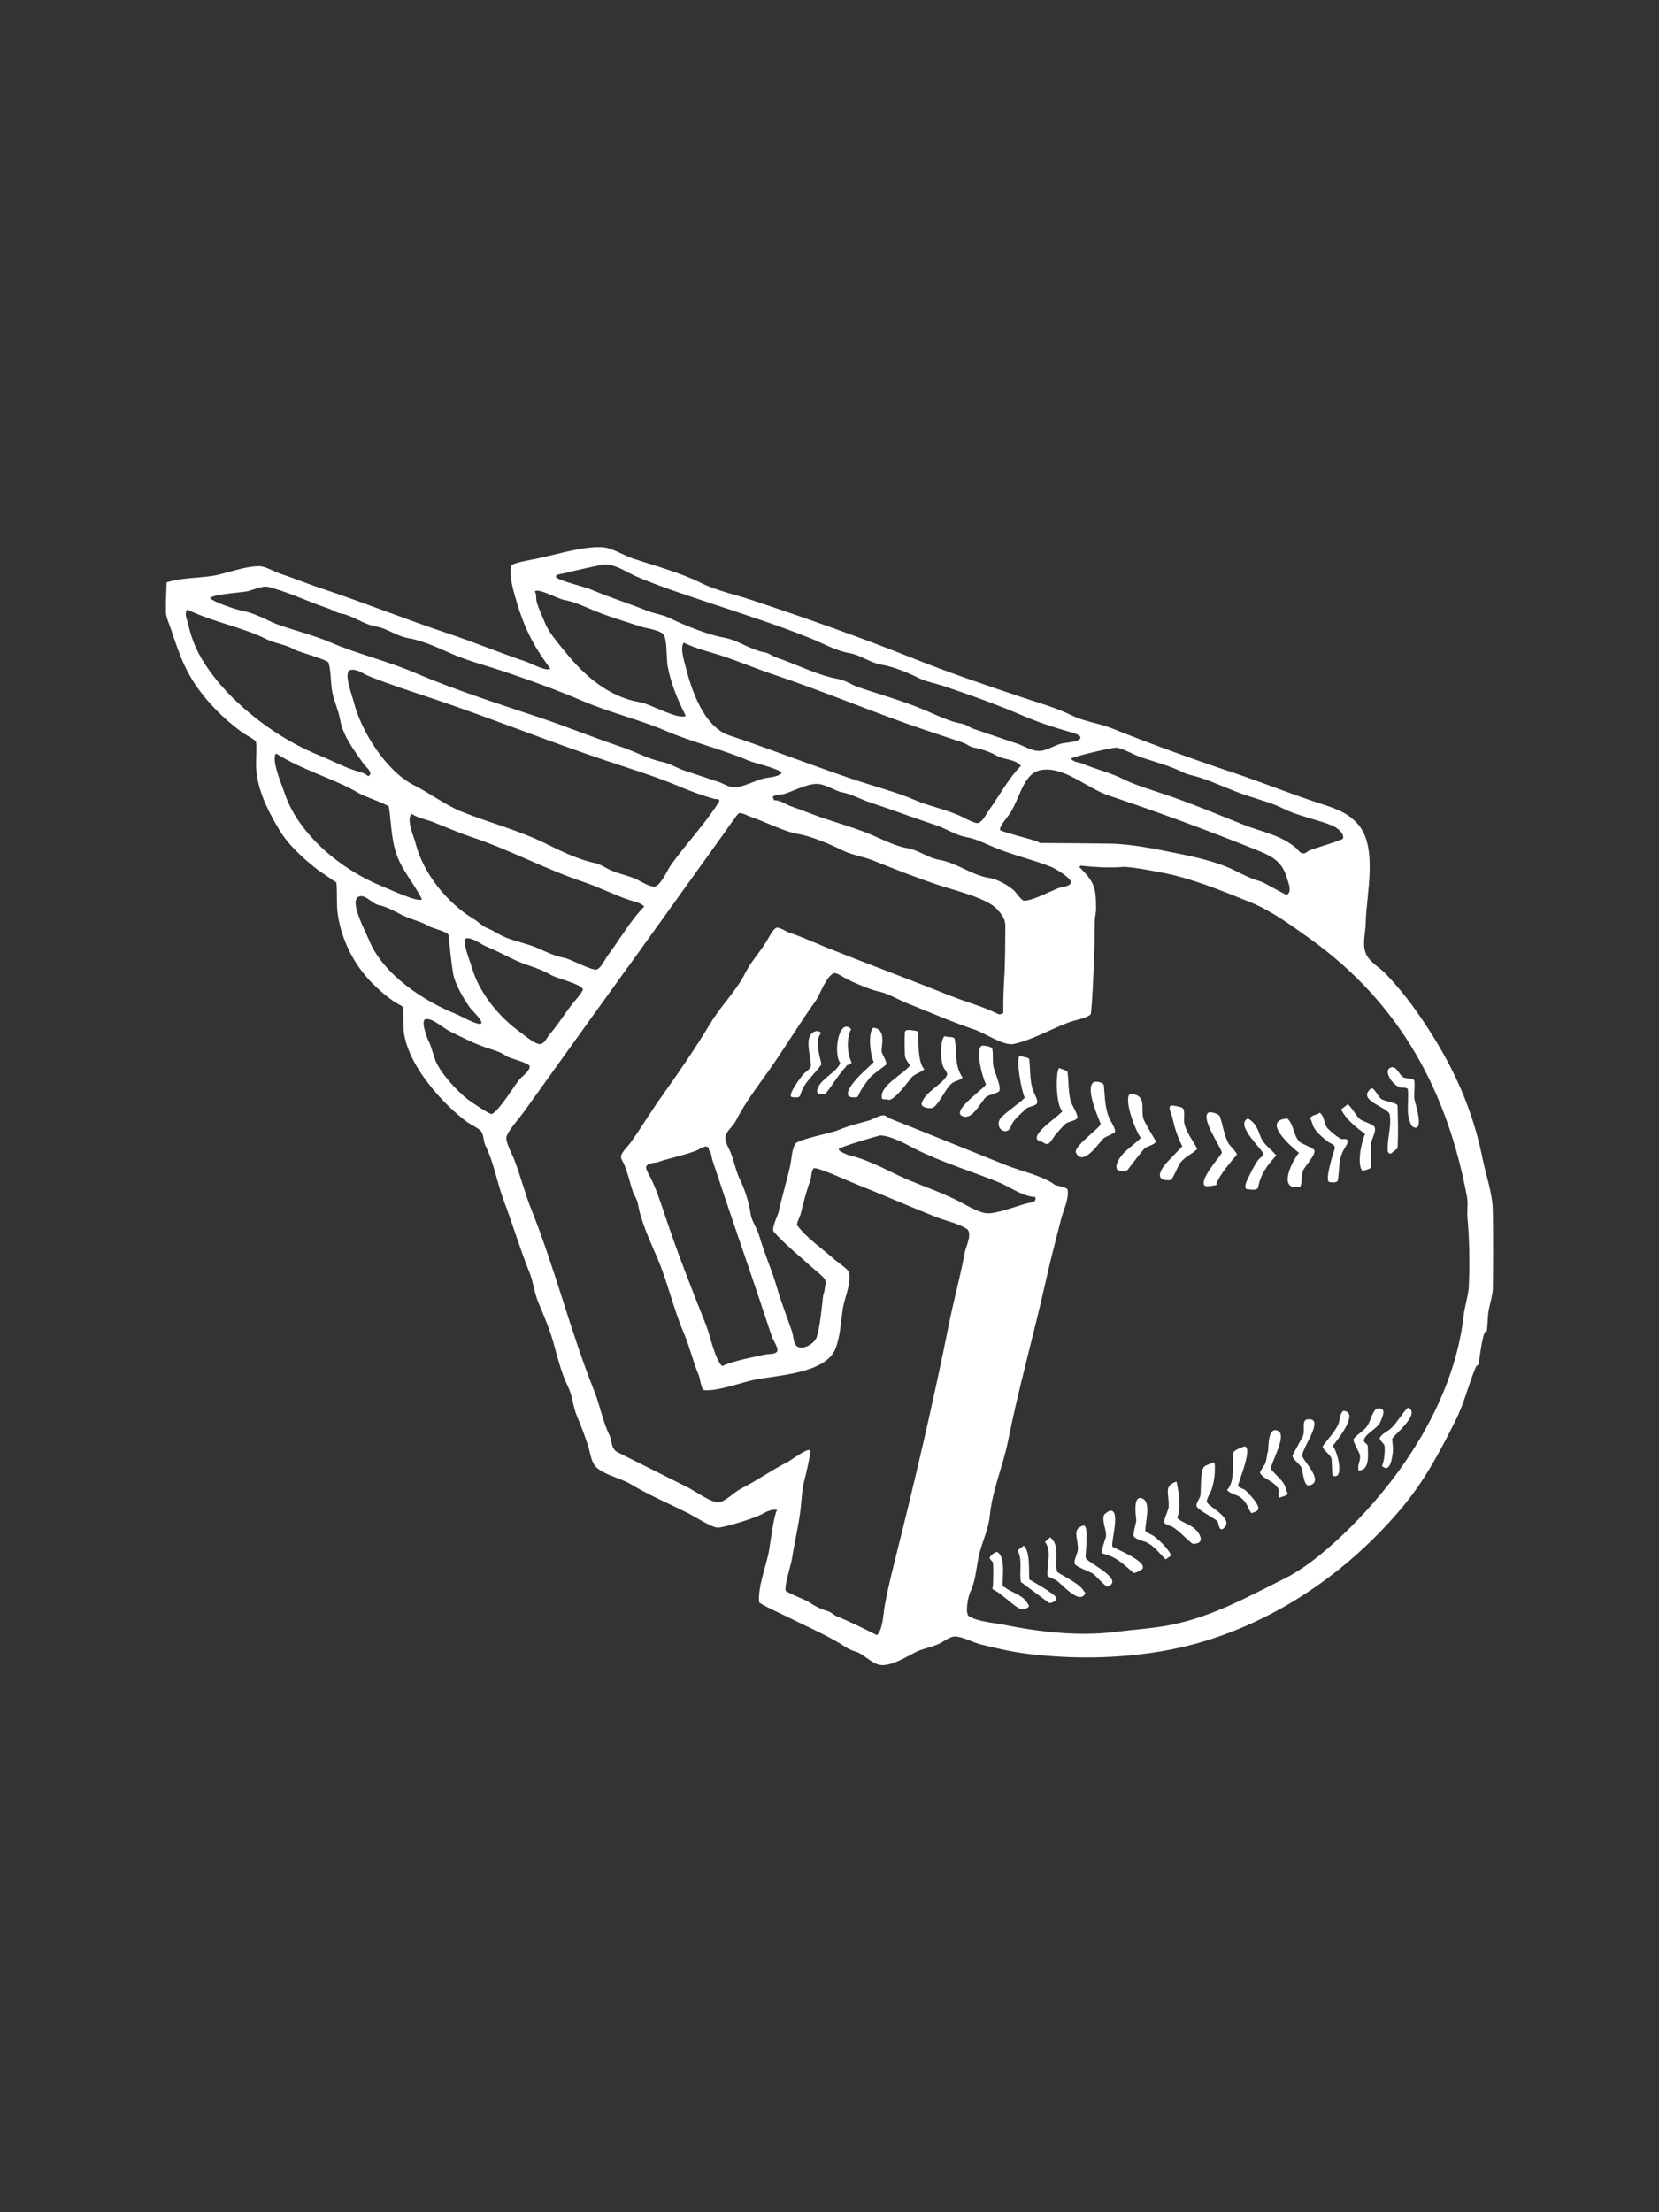 <?xml version="1.0" encoding="UTF-8" standalone="no"?>
<!DOCTYPE svg PUBLIC "-//W3C//DTD SVG 1.1//EN" "http://www.w3.org/Graphics/SVG/1.1/DTD/svg11.dtd">
<!-- Created with Vectornator (http://vectornator.io/) -->
<svg height="100%" stroke-miterlimit="10" style="fill-rule:nonzero;clip-rule:evenodd;stroke-linecap:round;stroke-linejoin:round;" version="1.1" viewBox="0 0 750 1000" width="100%" xml:space="preserve" xmlns="http://www.w3.org/2000/svg" xmlns:vectornator="http://vectornator.io" xmlns:xlink="http://www.w3.org/1999/xlink">
<rect x="0" y="0" width="750" height="1000" fill="#333333" stroke="none"/>
<defs/>
<g id="Layer-1" vectornator:layerName="Layer 1">
<path d="M269.738 247.311C261.304 247.542 249.383 251.187 241.757 252.712C239.979 253.068 231.554 254.502 231.204 255.638C229.986 259.596 231.941 266.443 232.955 269.991C236.64 282.89 240.528 291.216 248.783 302.224C247.212 303.795 240.061 299.825 237.656 299.023C225.943 295.119 214.476 290.321 202.773 286.42C182.75 279.746 165.198 272.603 145.059 265.89C138.752 263.788 132.615 261.267 126.305 259.164C123.658 258.281 120.005 255.938 117.228 255.938C110.056 255.938 102.519 259.309 95.823 260.339C89.181 261.361 81.785 261.109 75.318 263.265C75.221 267.758 74.925 272.249 75.018 276.743C75.064 278.936 76.648 282.483 77.369 284.645C81.522 297.104 84.408 305.676 93.772 316.602C98.701 322.352 104.069 327.168 110.176 331.53C110.775 331.958 115.652 334.533 115.753 335.356C116.19 338.944 115.669 342.571 115.753 346.184C115.995 356.614 121.275 366.807 126.305 375.19C130.515 382.207 137.524 388.423 143.884 393.37C144.472 393.827 152.081 398.892 152.086 398.946C152.554 403.777 152.025 408.229 152.661 412.999C154.168 424.303 159.9 436.041 168.215 444.356C171.392 447.534 174.937 450.621 178.742 453.158C179.68 453.783 181.7 454.491 182.268 455.484C182.602 456.069 182.249 464.406 182.568 466.636C183.809 475.324 189 483.979 194.571 490.942C199.339 496.902 204.881 502.482 211 507.071C212.528 508.217 216.718 510.067 217.726 511.747C218.719 513.402 218.585 516.116 219.477 517.898C223.242 525.43 224.718 534.634 227.678 542.529C231.701 553.256 235.069 564.494 239.406 575.336C241.192 579.8 241.595 584.652 243.507 589.115C245.8 594.466 248.397 600.654 249.959 606.118C251.942 613.059 253.628 620.458 256.71 626.623C258.824 630.851 259.017 635.915 260.811 640.101C262.618 644.317 264.336 648.927 265.787 653.279C266.816 656.365 267.17 661.291 269.888 663.557C273.955 666.946 280.538 668.136 285.117 670.883C293.474 675.898 302.606 679.766 311.198 684.061C313.756 685.341 321.755 690.513 324.401 690.513C327.721 690.513 341.453 686.163 344.605 684.361C346.195 683.453 349.337 681.913 351.357 682.586C349.882 684.061 348.174 698.425 347.531 701.64C346.199 708.298 342.651 717.138 343.155 724.196C343.211 724.98 354.144 729.99 355.458 730.647C363.185 734.51 372.384 738.507 379.788 742.95C381.872 744.2 384.167 745.889 386.515 746.476C390.19 747.394 394.085 752.076 397.943 752.627C402.852 753.329 409.879 748.872 414.071 746.776C417.727 744.948 422.362 744.422 425.774 742.375C427.202 741.518 429.867 739.749 431.65 739.749C435.098 739.749 439.72 742.411 443.078 743.25C450.244 745.042 457.7 746.785 465.058 747.651C485.095 750.008 504.987 749.782 524.822 746.476C567.216 739.41 606.218 714.62 634.122 681.136C644.432 668.764 651.495 655.165 658.152 641.852C662.107 633.942 663.766 625.985 667.254 617.846C667.746 616.699 668.103 617.877 668.405 616.371C669.305 611.868 669.592 606.983 671.055 602.593C671.47 601.347 672.026 602.775 672.231 601.142C672.623 598.006 672.479 594.901 673.106 591.765C673.573 589.43 674.822 585.111 674.856 582.963C675.048 570.95 675.048 558.943 674.856 546.93C674.735 539.356 671.652 530.835 670.18 523.474C665.182 498.482 654.659 477.15 639.398 455.784C635.518 450.352 631.116 445.087 626.52 440.255C623.521 437.102 619.008 434.929 617.418 430.878C615.741 426.605 617.347 421.69 617.418 417.1C617.609 404.7 623.101 383.061 613.917 372.565C608.696 366.598 602.018 364.973 594.863 362.587C582.078 358.326 569.871 353.382 557.054 349.109C538.653 342.976 520.501 336.379 502.567 329.205C496.749 326.878 490.056 326.163 484.387 323.328C477.81 320.04 469.838 317.804 462.707 315.427C446.44 310.004 429.228 304.15 413.471 297.848C389.186 288.134 364.386 279.419 339.629 271.166C332.55 268.807 324.069 267.062 317.074 263.565C307.678 258.867 296.328 255.849 286.017 252.412C282.099 251.106 277.003 247.894 273.114 247.436C272.074 247.314 270.943 247.278 269.738 247.311ZM273.989 255.188C278.79 255.332 283.575 258.817 287.767 260.614C298.61 265.261 310.171 268.974 321.175 272.642C336.51 277.754 351.405 282.518 366.285 288.47C371.626 290.607 377.948 294.207 383.889 295.197C389.032 296.054 393.335 299.605 398.543 300.473C403.89 301.364 410.259 303.981 414.946 306.325C418.631 308.167 422.982 308.92 426.674 310.15C438.721 314.166 451.053 318.634 462.707 323.629C469.205 326.413 476.362 328.777 482.937 330.655C484.177 331.009 490.803 332.542 487.613 334.456C485.662 335.627 481.601 335.606 479.411 336.231C476.518 337.058 472.899 339.457 469.734 339.457C466.246 339.457 463.097 337.245 460.057 336.231C453.468 334.035 446.605 331.631 440.152 329.48C438.457 328.915 436.775 327.471 434.876 327.154C429.551 326.267 423.698 323.4 418.747 321.278C408.624 316.94 398.353 314.088 388.265 310.726C385.235 309.715 382.208 307.478 378.888 306.925C370.094 305.459 359.436 300.041 351.057 297.247C349.332 296.672 347.545 295.191 345.781 294.897C339.204 293.801 333.636 289.272 327.026 288.17C320.322 287.053 308.717 282.379 302.696 279.368C299.613 277.827 296.047 277.464 292.743 276.143C284.377 272.796 275.587 270.058 267.262 266.49C264.445 265.283 252.459 262.452 251.434 260.914C250.564 259.61 254.501 259.282 254.935 259.164C258.499 258.192 269.066 255.885 271.939 255.338C272.624 255.207 273.303 255.167 273.989 255.188ZM118.928 265.265C119.777 265.144 120.599 265.133 121.329 265.315C130.281 267.553 139.328 272.006 148.285 274.992C150.246 275.646 152.063 276.972 154.137 277.318C159.462 278.205 164.375 282.263 169.965 283.194C174.96 284.027 179.448 287.609 184.619 288.47C191.458 289.61 198.505 293.089 204.823 295.797C212.094 298.913 219.816 300.87 227.403 303.399C239.208 307.334 252.051 311.997 263.437 316.877C275.719 322.141 288.992 325.232 300.945 330.355C313.186 335.601 326.314 338.63 338.454 343.833C341.34 345.07 352.01 347.313 353.407 349.409C351.282 351.535 347.443 351.249 344.605 352.06C340.781 353.153 335.862 355.861 332.002 355.861C329.325 355.861 327.278 354.278 324.976 353.51C319.727 351.761 314.294 349.95 309.147 348.234C306.029 347.195 302.854 345.105 299.495 344.433C293.222 343.179 287.169 339.733 281.016 337.682C268.465 333.498 256.128 328.411 243.507 324.204C224.953 318.019 205.22 311.703 187.244 303.999C174.953 298.731 161.697 295.647 149.735 290.521C142.31 287.339 134.517 285.34 127.18 282.894C121.412 280.971 115.766 277.17 109.601 276.143C107.215 275.745 95.741 271.877 94.948 270.291C96.587 268.652 108.457 267.848 111.352 267.366C113.489 267.009 116.384 265.628 118.928 265.265ZM242.682 267.016C245.53 266.863 252.583 270.775 254.935 271.166C259.014 271.846 263.825 273.976 267.538 275.567C274.693 278.634 282.313 280.793 289.518 283.194C292.026 284.03 298.566 284.738 300.07 286.995C301.648 289.361 301.208 297.704 301.82 301.073C303.26 308.988 306.417 316.417 310.022 323.629C306.416 325.431 294.103 318.241 289.518 317.477C275.55 315.149 264.593 306.019 255.235 294.322C252.233 290.57 248.147 286.004 246.433 281.719C245.21 278.663 243.523 275.308 242.632 272.042C242.122 270.172 242.778 268.898 241.757 267.366C241.966 267.156 242.275 267.037 242.682 267.016ZM84.695 275.567C97.074 281.464 109.464 283.413 120.729 289.046C124.469 290.916 129.237 291.335 132.757 293.447C134.991 294.787 148.175 298.185 148.56 299.598C149.826 304.238 149.298 308.706 150.336 313.376C151.258 317.527 153.15 321.56 153.836 325.679C154.951 332.366 160.373 339.686 164.389 345.309C165.405 346.731 169.196 349.506 166.439 350.885C164.78 349.225 162.331 348.915 160.288 348.234C154.781 346.398 149.671 343.592 144.459 341.508C126.335 334.258 106.578 319.826 94.648 303.124C89.569 296.013 86.783 289.876 84.971 281.719C84.605 280.072 83.094 277.169 84.695 275.567ZM309.147 290.521C314.749 293.322 321.086 294.692 327.026 296.672C334.568 299.186 342.225 302.422 349.581 304.874C373.267 312.77 395.918 322.545 419.347 330.355C424.603 332.107 430.006 333.916 435.151 335.631C436.847 336.196 438.528 337.665 440.427 337.982C443.386 338.475 447.853 339.976 450.405 341.508C453.627 343.441 459.023 343.047 461.532 346.184C456.098 351.618 451.951 359.432 447.179 366.113C445.9 367.904 444.505 370.951 442.478 371.965C441.194 372.607 436.35 369.939 435.151 369.339C428.495 366.011 420.643 364.657 413.771 361.712C405.037 357.969 395.885 355.658 386.815 352.635C367.662 346.251 348.855 338.798 329.677 332.406C318.093 328.544 312.493 311.531 310.022 301.648C309.442 299.326 307.207 292.461 309.147 290.521ZM158.538 302.824C161.4 302.267 164.295 304.652 167.039 305.749C176.155 309.396 185.354 312.354 194.571 315.427C220.94 324.216 247.685 335.065 273.989 343.833C285.294 347.601 297.137 351.217 307.972 355.861C312.688 357.882 318.198 359.786 322.925 361.137C323.251 361.23 325.993 360.989 324.976 362.587C318.551 372.684 310.079 381.523 303.296 391.019C301.8 393.114 299.042 399.657 296.269 400.696C294.483 401.366 289.887 398.543 288.342 397.771C284.164 395.681 279.449 395.062 275.464 393.069C273.585 392.13 271.088 390.559 269.013 390.144C261.831 388.707 253.227 384.589 246.733 381.342C234.905 375.428 221.033 371.832 208.924 366.988C201.295 363.937 194.464 358.595 187.244 354.986C174.374 348.551 163.171 330.209 159.988 317.477C159.186 314.271 154.937 303.524 158.538 302.824ZM504.892 337.982C508.603 338.724 512.425 341.176 516.045 342.383C522.165 344.423 529.134 346.277 534.799 349.109C537.204 350.312 539.931 350.637 542.401 351.46C549.674 353.884 556.677 357.286 563.806 359.662C569.219 361.466 574.997 362.932 580.209 365.538C586.888 368.877 595.147 370.323 602.189 373.14C604.058 373.887 607.86 376.586 607.166 379.016C606.943 379.796 593.295 383.738 591.637 384.568C591.624 384.555 591.624 384.554 591.612 384.543C589.25 386.692 587.888 385.754 586.236 383.592C579.171 377.388 570.364 376.078 562.33 372.865C550.424 368.102 537.962 362.875 525.697 358.787C519.658 356.774 513.141 354.859 507.543 352.06C501.835 349.206 495.364 347.751 489.664 345.309C487.377 344.329 485.953 344.823 484.087 342.958C484.976 342.07 503.314 337.666 504.892 337.982ZM124.83 340.632C137.427 348.542 151.167 351.904 162.638 358.787C164.254 359.756 175.701 363.854 175.816 364.663C176.798 371.534 176.866 378.001 178.742 384.568C181.095 392.801 186.854 398.715 190.77 406.548C189.181 408.136 175.755 401.842 172.891 400.696C154.802 393.461 135.004 377.532 128.656 358.487C127.558 355.192 122.371 343.091 124.83 340.632ZM473.96 347.884C483.144 348.274 492.303 356.632 501.391 359.662C523.109 366.901 545.074 375.029 566.731 383.692C573.847 386.539 579.415 388.65 581.685 396.595C582.278 398.671 584.44 403.119 581.685 404.497C581.321 404.679 571.227 398.738 569.657 398.346C565.921 397.412 561.374 395.079 557.954 393.37C550.455 389.62 540.374 387.388 532.148 385.743C521.908 383.695 511.752 381.513 501.391 381.342C491.136 381.172 480.866 381.162 470.609 381.067C468.282 381.045 471.057 381.28 469.159 380.467C466.876 379.488 452.459 375.951 452.155 375.19C451.58 373.753 455.329 369.462 456.256 368.164C460.801 361.8 462.335 350.044 470.034 348.234C471.348 347.925 472.648 347.828 473.96 347.884ZM368.336 354.386C373.039 354.024 376.659 357.356 380.939 358.211C385.113 359.046 388.991 361.262 392.966 362.587C403.081 365.959 413.175 369.715 423.448 373.14C427.772 374.581 432.315 377.648 436.926 378.416C440.915 379.081 445.138 381.192 448.929 382.817C457.558 386.515 466.757 388.473 475.31 391.894C476.857 392.513 485.202 397.363 484.087 399.221C483.05 400.949 479.956 400.883 478.236 401.571C474.463 403.081 466.76 407.148 463.007 407.148C461.822 407.148 459.466 403.606 458.606 402.747C456.165 400.305 450.574 397.337 447.479 396.895C439.352 395.734 432.681 390.015 424.599 388.668C419.527 387.823 415.288 384.258 410.245 383.417C404.906 382.527 399.35 379.655 394.417 377.541C387.407 374.537 379.746 372.342 372.462 369.914C367.652 368.311 363.076 366.327 358.083 364.663C355.403 363.769 352.956 361.712 349.881 361.712C349.519 360.626 349.738 361.124 349.306 360.262C350.689 358.88 353.115 359.368 354.858 358.787C358.903 357.438 364.205 354.703 368.336 354.386ZM334.053 367.589C335.769 367.343 338.046 368.811 339.629 369.339C346.29 371.559 354.4 375.91 360.734 376.966C366.664 377.954 375.269 381.595 380.664 384.292C385.213 386.567 390.025 387.092 394.717 388.969C404.626 392.932 414.234 396.733 424.324 400.096C431.35 402.438 445.525 405.769 450.405 410.649C452.697 412.941 454.54 415.509 454.506 418.575C454.41 426.977 454.464 435.397 453.905 443.781C453.601 448.35 453.445 457.649 453.63 457.834C452.421 458.56 451.684 458.839 450.73 458.084C450.709 458.105 450.701 458.113 450.68 458.134C444.051 454.82 436.717 452.944 429.875 450.208C411.261 442.762 392.498 435.842 374.212 428.528C368.52 426.251 362.775 423.548 356.633 421.501C355.542 421.137 351.796 418.708 350.757 419.451C349.078 420.65 347.711 423.544 346.656 425.302C343.728 430.181 339.468 434.751 337.004 439.68C332.889 447.91 325.912 454.641 321.175 462.535C314.505 473.651 306.513 485.278 298.895 495.943C294.111 502.64 289.896 509.756 285.117 516.448C283.984 518.033 281.113 520.739 280.741 522.599C280.529 523.659 281.8 525.488 282.191 526.4C283.868 530.312 284.692 534.453 286.017 538.428C286.638 540.291 288.014 542.011 288.342 543.979C289.704 552.151 293.928 561.105 297.144 568.61C301.845 579.579 304.44 591.61 309.147 602.593C311.873 608.954 313.231 615.422 315.899 621.647C316.373 622.755 317.093 628.245 318.249 628.374C324.246 629.04 335.29 624.86 341.104 623.697C351.706 621.577 373.197 620.909 377.713 609.619C379.742 604.545 380.189 597.664 380.939 592.04C381.602 587.065 384.892 580.35 383.889 575.336C383.567 573.724 378.51 570.45 377.438 569.485C372.002 564.593 364.835 559.824 360.434 553.956C359.889 553.23 361.676 549.912 361.909 548.98C363.211 543.774 364.475 538.555 366.285 533.727C366.917 532.042 366.659 529.552 367.761 528.176C368.65 527.063 382.784 533.535 384.764 534.327C397.767 539.528 409.962 544.856 423.148 550.131C427.277 551.782 433.02 552.965 436.926 555.407C439.909 557.271 436.581 563.646 436.051 566.559C434.096 577.313 431.168 587.648 429 598.492C422.232 632.332 414.136 667.075 405.569 701.34C403.535 709.476 401.516 717.294 399.993 725.671C399.265 729.676 399.206 736.41 396.467 739.149C390.728 736.28 384.2 733.002 378.313 730.647C376.933 730.095 375.65 728.656 374.212 728.297C371.756 727.683 367.793 725.758 365.71 724.196C364.528 723.31 355.347 719.865 355.158 718.919C354.645 716.358 357.598 707.445 358.083 704.291C359.19 697.097 361.041 689.692 361.909 682.311C362.377 678.333 362.586 672.867 363.66 669.108C364.045 667.76 366.762 656.266 366.285 655.63C365.268 654.274 357.569 660.138 356.033 660.906C348.846 664.499 342.17 669.325 334.953 672.934C332.024 674.399 328.073 678.643 324.976 679.085C321.905 679.524 313.977 673.861 310.923 672.334C300.534 667.139 289.711 661.728 279.265 656.505C276.053 654.899 276.756 651.187 275.464 648.603C272.514 642.702 271.228 635.262 268.713 628.974C257.857 601.834 251.162 574.132 240.281 546.93C237.127 539.044 235.281 531.178 232.079 523.174C231.27 521.151 228.01 515.51 229.154 513.222C231.014 509.501 234.36 506.059 236.78 502.67C242.232 495.038 247.733 487.447 253.184 479.814C271.367 454.359 289.789 429.078 307.972 403.622C314.4 394.622 320.898 385.665 327.326 376.666C328.101 375.581 333.508 367.667 334.053 367.589ZM186.069 367.864C189.061 369.858 192.711 370.356 196.046 371.69C201.649 373.931 207.557 376.493 213.325 378.416C230.319 384.081 246.669 392.956 263.737 398.646C270.8 401 277.47 404.49 284.541 406.848C286.864 407.622 289.386 407.891 291.268 409.773C285.145 415.896 280.294 424.513 274.864 431.753C273.565 433.485 271.922 437.301 269.888 438.205C267.928 439.076 257.774 433.402 254.935 432.929C250.872 432.251 246.766 430.171 242.932 428.528C238.203 426.501 233.45 425.69 228.854 423.852C225.857 422.653 223.048 420.639 220.077 419.451C217.956 418.602 216.294 416.726 214.5 415.65C201.807 408.034 191.194 394.467 187.844 381.067C187.121 378.174 183.502 370.431 186.069 367.864ZM488.488 391.319C503.244 392.836 506.263 391.699 508.993 391.894C513.865 392.242 519.27 393.34 524.247 394.245C538.468 396.831 552.051 402.551 564.981 407.723C574.56 411.554 583.569 418.15 591.937 424.127C633.814 454.039 654.49 494.547 663.153 540.753C663.82 544.31 663.094 547.054 663.429 550.731C664.313 560.461 664.487 571.398 664.029 581.488C663.852 585.366 662.129 590.634 661.678 594.691C657.745 630.089 636.628 664.276 610.691 690.213C602.577 698.327 591.425 708.198 581.085 713.368C564.514 721.653 548.247 730.728 529.523 734.473C521.268 736.124 512.957 736.594 504.317 737.674C487.496 739.776 470.206 737.733 453.905 734.473C449.102 733.512 442.507 733.165 438.102 730.647C436.071 729.487 437.709 721.456 438.677 719.519C441.347 714.178 441.365 707.062 443.078 701.065C444.454 696.249 447.024 690.238 447.479 685.237C448.53 673.678 453.441 662.726 455.681 651.529C460.613 626.867 467.51 602.788 472.96 578.262C474.983 569.158 477.436 560.133 479.711 551.031C480.643 547.305 483.359 541.801 482.637 537.828C482.393 536.487 477.622 536.148 476.761 535.502C471.425 531.501 461.198 529.257 454.806 526.7C441.633 521.431 428.533 516.076 415.522 510.872C411.059 509.087 406.638 507.313 402.344 505.595C401.527 505.269 400.414 504.145 399.418 504.145C397.406 504.145 394.782 505.952 392.966 506.471C388.304 507.803 383.426 508.927 378.888 510.872C375.655 512.257 360.776 514.994 359.559 517.023C357.89 519.804 357.935 523.73 357.208 527C355.631 534.097 353.529 540.892 351.932 548.08C351.591 549.613 348.522 555.353 349.881 556.882C354.909 562.538 361.269 567.583 366.885 572.711C368.143 573.859 372.63 577.341 373.037 578.562C373.563 580.14 372.816 581.877 372.737 583.538C372.707 584.155 372.238 584.701 372.162 585.314C371.377 591.592 370.965 598.29 369.236 604.343C368.342 607.473 362.155 610.925 359.859 608.169C358.69 606.766 358.67 603.777 358.083 602.017C355.9 595.468 353.238 588.973 351.357 582.388C349.035 574.263 345.494 566.546 343.155 558.357C342.262 555.231 339.728 551.87 339.329 548.68C338.766 544.175 336.714 537.573 334.653 533.452C332.671 529.489 331.922 525.023 330.252 520.849C329.495 518.957 327.901 516.652 327.901 514.397C327.901 511.665 331.416 509.143 332.603 506.771C336.383 499.21 341.891 491.881 346.956 484.791C354.609 474.076 361 463.249 368.636 452.558C370.75 449.599 373.205 441.772 376.838 439.955C377.838 439.455 381.023 441.516 381.839 442.006C384.694 443.719 393.734 447.49 397.067 448.157C401.531 449.05 405.783 451.758 409.97 453.433C419.967 457.432 430.59 462.082 440.727 465.461C444.976 466.877 453.814 472.911 458.306 471.913C467.633 469.84 475.919 464.558 484.687 461.635C485.882 461.237 493.017 459.772 493.189 458.134C494.048 449.977 494.234 440.608 494.64 432.629C494.923 427.067 494.774 421.491 494.94 415.925C494.99 414.253 495.515 412.621 495.515 410.949C495.515 400.783 494.584 398.565 487.913 391.894C488.206 391.601 488.195 391.612 488.488 391.319ZM163.189 405.097C165.85 404.986 168.476 408.61 171.415 409.198C174.926 409.9 178.587 412.046 181.693 413.599C185.924 415.715 190.347 416.481 194.296 418.85C195.686 419.685 202.608 421.19 202.773 422.676C203.435 428.633 203.907 434.456 204.823 439.955C205.619 444.732 209.591 451.481 212.45 455.484C213.39 456.801 219.468 462.424 217.151 462.811C215.101 463.152 208.285 459.229 206.298 458.434C191.624 452.565 173.044 440.489 166.739 424.727C165.307 421.145 157.838 407.442 162.038 405.372C162.421 405.184 162.808 405.113 163.189 405.097ZM211 424.127C214.267 424.036 217.238 426.817 220.077 427.952C226.075 430.352 232.088 434.107 238.231 436.154C241.668 437.3 245.715 438.714 248.783 440.555C251.766 442.345 262.001 444.59 263.437 446.982C263.98 447.888 259.644 452.672 259.036 453.433C255.391 457.989 252.359 463.11 248.508 467.512C247.277 468.919 245.883 472.506 243.507 471.913C240.93 471.268 237.806 468.484 235.605 466.911C225.27 459.529 216.526 448.534 213.325 437.33C212.576 434.709 208.254 424.202 211 424.127ZM193.396 460.66C196.341 460.971 200.698 464.849 203.073 466.036C208.363 468.681 214.498 471.803 220.077 473.663C222.754 474.555 226.315 475.491 228.579 477.189C230.366 478.529 238.776 480.29 239.406 481.865C240.11 483.624 235.351 487.302 235.005 487.716C232.476 490.751 225.843 501.837 222.427 503.545C221.508 504.005 212.307 497.644 211.275 496.818C206.798 493.237 199.253 485.343 196.921 479.514C195.767 476.627 195.099 473.243 193.696 470.437C192.867 468.779 190.205 461.449 192.245 460.76C192.599 460.641 192.975 460.616 193.396 460.66ZM397.943 513.222C403.507 513.515 410.344 517.66 413.771 519.374C425.969 525.473 438.647 529.274 451.28 534.327C456.191 536.291 462.677 541.053 467.984 541.053C468.834 543.605 465.952 543.537 464.183 543.979C459.822 545.069 449.601 549.139 445.428 548.38C441.417 547.651 436.154 544.343 432.525 542.529C423.161 537.847 413.351 534.979 404.394 530.501C398.873 527.74 389.849 523.436 384.164 522.299C383.455 522.157 378.643 520.283 379.188 519.374C379.735 518.462 395.694 513.784 397.943 513.222ZM318.899 518.273C319.967 518.165 320.697 519.02 320.425 520.124C320.473 520.075 320.494 520.03 320.575 519.949C321.707 521.081 321.558 522.874 322.05 524.35C323.784 529.552 325.523 534.769 327.326 540.178C332.692 556.275 338.398 572.542 343.73 588.539C345.495 593.835 347.236 599.032 349.006 604.343C349.444 605.657 352.044 609.419 351.357 610.795C350.589 612.329 347.297 611.999 346.081 612.27C340.817 613.44 331.33 615.107 326.451 617.546C323.044 614.139 321.005 603.492 319.124 598.792C312.503 582.239 306.016 565.619 300.37 548.68C298.704 543.681 296.631 537.377 294.219 532.552C293.771 531.656 291.647 528.317 292.168 527.275C293.09 525.432 296.14 525.857 297.719 525.225C301.462 523.728 314.814 521.058 317.074 518.798C317.201 518.874 317.322 518.949 317.449 519.023C317.922 518.585 318.442 518.319 318.899 518.273ZM382.314 464.111C378.599 464.789 377.078 476.619 379.838 480.515C379.809 480.602 379.833 480.577 379.788 480.69C378.095 484.922 370.887 487.602 369.511 492.417C368.793 494.931 371.223 494.77 373.037 494.468C373.309 494.422 373.439 494.083 373.612 493.868C376.817 489.862 378.798 486.042 382.714 481.865C382.609 481.76 382.625 481.734 382.539 481.64C383.279 481.508 384.073 481.163 385.04 480.39C382.942 476.195 382.579 469.532 384.764 465.161C383.874 464.27 383.049 463.977 382.314 464.111ZM394.717 464.586C392.36 466.943 393.36 476.8 395.017 480.114C393.014 482.117 390.868 483.963 388.865 485.966C386.108 488.723 378.678 497.105 387.39 495.943C387.664 495.907 387.888 495.6 387.99 495.343C389.151 492.44 391.234 489.755 393.266 487.141C394.122 486.041 400.585 481.311 400.593 481.29C401.153 479.889 398.65 476.561 398.543 475.113C398.39 473.051 400.87 464.879 394.717 464.586ZM411.096 465.586C410.009 465.536 409.118 465.753 409.07 466.636C408.886 470.05 408.982 473.471 409.07 476.889C409.113 478.571 410.43 480.244 411.421 481.565C408.869 485.392 396.875 490.991 398.818 496.818C399.676 496.818 400.062 497.221 400.868 496.818C403.386 499.336 410.873 488.263 412.296 486.841C413.878 485.258 416.452 484.76 417.872 483.34C414.752 480.22 415.309 470.266 414.946 466.636C414.919 466.361 414.621 466.067 414.346 466.036C413.467 465.939 412.182 465.636 411.096 465.586ZM369.511 466.036C362.753 466.787 366.585 477.069 366.585 481.865C366.585 483.072 364.175 484.575 363.36 485.391C362.754 485.996 355.337 495.485 358.083 495.943C359.047 496.104 360.071 496.104 361.034 495.943C361.339 495.892 361.837 495.056 361.909 494.768C363.219 489.529 368.135 485.702 371.286 481.29C371.753 480.637 367.509 470.689 371.286 466.911C370.847 466.472 370.83 466.476 369.511 466.036ZM426.949 468.387C424.865 470.471 425.079 480.082 426.674 482.74C427.039 483.347 428.498 485.095 428.124 485.966C426.323 490.17 418.466 493.261 416.697 498.569C415.943 500.83 420.959 501.379 421.973 500.619C424.917 498.411 426.982 492.959 429.875 490.067C431.384 488.558 433.628 488.664 435.151 487.141C431.427 481.555 432.66 476.423 431.65 469.862C431.414 468.326 428.865 469.025 426.949 468.387ZM443.653 472.788C441.072 474.78 443.807 486.273 445.703 490.067C446.249 491.158 429.944 501.954 434.876 504.42C439.485 506.724 442.929 498.717 445.703 495.943C446.786 494.86 451.515 494.183 451.855 492.992C452.589 490.424 449.154 484.02 448.929 480.99C448.763 478.747 448.971 476.461 448.629 474.238C448.422 472.89 444.121 472.427 443.653 472.788ZM460.957 477.189C459.204 478.942 461.727 493.107 463.283 496.218C460.03 499.471 456.078 501.672 452.73 505.02C449.884 507.866 452.213 512.228 455.381 511.172C456.595 510.767 457.251 508.446 457.731 507.646C459.26 505.098 461.782 503.295 463.883 501.194C465.001 500.076 468.368 500.041 468.859 498.569C469.347 497.105 467.207 493.814 466.808 492.417C465.56 488.047 465.74 483.421 465.333 478.939C465.237 477.879 462.991 478.051 460.957 477.189ZM629.446 482.44C624.534 482.956 629.398 490.649 632.972 491.542C633.77 491.742 634.808 491.502 635.597 491.817C635.924 491.948 636.444 492.066 636.472 492.417C636.749 495.825 636.387 499.252 636.472 502.67C636.511 504.205 637.464 508.741 638.823 509.421C644.326 512.173 639.444 497.503 639.398 496.818C639.216 494.089 639.661 491.339 639.398 488.616C639.27 487.294 635.737 487.576 634.722 487.141C632.728 486.287 631.523 482.222 629.446 482.44ZM478.811 482.74C477.208 484.343 477.191 499.274 480.286 502.37C477.541 505.115 474.265 507.216 471.484 509.996C469.212 512.269 466.795 515.325 470.909 516.148C472.031 516.372 472.361 517.465 473.835 517.023C474.86 516.715 476.736 513.309 477.361 512.622C478.802 511.037 480.202 509.414 481.762 507.946C482.703 507.06 486.516 506.625 487.038 505.32C487.553 504.033 484.482 499.375 484.087 497.994C482.936 493.963 483.182 489.147 482.637 484.791C482.492 483.627 479.4 483.329 478.811 482.74ZM495.39 488.967C494.926 488.978 494.553 489.053 494.365 489.192C490.676 491.902 496.069 504.205 497.565 507.946C498.131 509.361 484.976 518.2 486.438 521.124C489.641 527.531 496.97 516.468 498.741 514.697C499.579 513.859 503.656 512.468 504.017 511.747C504.644 510.493 501.857 506.485 501.391 505.32C499.536 500.681 499.51 495.829 499.041 490.667C498.933 489.487 496.781 488.932 495.39 488.967ZM620.269 491.992C620.093 491.963 619.928 491.991 619.768 492.117C613.023 497.44 627.738 500.515 628.27 503.845C629.166 509.443 626.928 514.944 627.395 520.549C627.423 520.886 628.311 521.744 628.846 521.424C629.038 521.309 631.794 519.109 631.796 519.073C632.169 512.637 631.986 506.188 631.796 499.744C631.762 498.563 625.683 497.729 624.47 496.818C623.094 495.786 621.497 492.199 620.269 491.992ZM510.768 494.468C507.896 497.34 513.416 511.292 515.745 514.397C513.343 516.799 510.521 518.72 508.118 521.124C505.343 523.898 501.431 530.934 509.593 529.051C509.597 529.05 516.632 519.764 517.495 519.073C518.587 518.2 522.088 517.373 522.496 516.148C522.594 515.855 522.355 515.537 522.196 515.273C520.33 512.162 518.716 509.463 517.22 506.471C515.097 502.224 519.348 494.761 510.768 494.468ZM609.216 499.144C608.326 500.034 607.297 500.74 606.29 501.494C608.627 506.169 613.041 509.546 617.143 512.622C615.398 516.113 613.321 526.679 615.968 529.326C616.631 528.994 619.717 528.529 619.768 527.575C619.953 524.162 619.685 520.741 619.768 517.323C619.822 515.149 622.192 511.714 621.519 509.696C620.996 508.129 616.011 506.927 614.792 505.895C612.881 504.278 611.096 500.397 609.216 499.144ZM529.523 499.744C527.677 500.052 529.711 503.915 529.823 504.42C531.001 509.723 532.107 513.415 534.499 518.198C532.252 520.543 529.957 522.845 527.747 525.225C524.393 528.837 521.594 534.039 529.223 533.452C530.059 533.387 532.711 526.603 533.624 525.525C536.282 522.383 538.757 521.866 541.25 519.374C539.249 515.37 536.376 512.154 535.374 507.646C534.961 505.787 536.088 501.249 534.199 500.619C533.2 500.286 530.469 499.586 529.523 499.744ZM547.352 502.795C546.851 502.762 546.444 502.811 546.227 502.97C542.856 505.44 551.273 517.535 552.378 520.849C552.694 521.797 543.697 530.892 544.176 535.202C544.371 536.96 547.694 535.973 549.452 535.777C550.481 535.663 549.812 535.033 550.027 534.602C552.429 529.799 555.466 526.365 559.105 521.999C559.634 521.364 555.804 517.749 555.304 516.748C553.233 512.606 552.969 509.12 551.503 504.72C551.174 503.734 548.855 502.892 547.352 502.795ZM596.613 502.97C595.348 504.234 593.209 503.652 592.237 505.595C593.042 506.4 593.179 508.104 593.688 509.121C595.042 511.829 598.032 514.342 600.439 516.148C601.555 516.985 603.991 517.493 603.365 519.374C602.802 521.061 598.63 533.93 601.014 534.327C601.237 534.364 604.595 535.006 604.84 533.452C605.55 528.955 605.136 524.308 607.166 520.249C607.6 519.38 609.647 516.65 609.216 515.573C608.698 514.278 607.008 515.308 605.99 514.697C603.977 513.489 602.364 512.221 600.439 510.296C598.286 508.144 599.059 504.804 596.613 502.97ZM564.106 505.595C557.855 508.721 571.951 520.361 571.132 521.999C570.71 522.843 569.364 523.535 568.782 524.35C566.649 527.336 565.389 530.285 563.806 533.452C563.405 534.252 562.154 537.369 563.806 537.553C565.482 537.739 568.451 538.306 568.782 536.652C569.969 530.717 572.521 527.208 576.984 522.299C574.866 519.653 571.803 517.79 570.257 514.697C568.987 512.158 568.45 507.888 564.106 505.595ZM581.96 505.595C570.189 506.436 583.363 518.025 587.236 521.124C584.375 524.461 578.135 536.652 585.786 536.652C586.18 536.652 587.19 536.825 587.536 536.652C588.684 536.078 588.344 530.995 589.011 529.326C589.926 527.039 594.288 522.802 594.288 520.249C594.288 518.995 588.61 517.222 587.536 516.148C584.596 513.207 585.018 508.361 581.96 505.595ZM636.472 636.3C633.751 639.022 631.995 642.528 629.146 645.377C627.527 646.996 625.047 647.816 623.869 649.778C623.224 650.854 625.791 652.484 625.92 653.579C626.185 655.829 625.855 660.435 624.745 662.656C628.887 666.799 629.746 656.561 629.746 655.055C629.746 653.489 629.359 651.917 629.446 650.354C629.509 649.219 642.826 638.845 636.472 636.3ZM623.744 636.7C623.312 636.676 622.771 636.731 622.119 636.876C619.936 639.059 619.724 642.498 617.718 645.077C616.226 646.995 612.984 648.791 611.867 650.654C611.487 651.287 614.62 656.821 614.792 657.68C615.3 660.218 613.411 662.315 614.217 664.732C619.243 664.732 618.476 657.678 618.318 653.579C618.293 652.934 616.275 651.758 616.543 650.954C617.705 647.466 622.729 646.052 624.17 642.452C624.841 640.773 626.77 636.873 623.744 636.7ZM607.166 637.751C605.471 639.445 605.9 642.083 604.84 644.202C603.099 647.684 600.551 650.222 598.089 653.579C597.201 654.79 601.4 657.444 601.889 659.156C602.251 660.421 602.109 666.905 602.49 667.057C607.82 669.19 604.89 656.459 602.49 653.579C604.089 651.659 615.112 638.044 607.166 637.751ZM591.062 641.577C588.186 641.916 590.168 646.865 589.011 649.178C588.65 649.901 584.31 657.811 584.31 657.98C584.31 659.701 587.704 661.788 588.411 663.557C589.078 665.224 589.346 672.106 591.937 671.458C599.173 669.65 588.711 660.108 588.711 657.98C588.711 654.321 599.373 640.595 591.062 641.577ZM576.258 646.478C573.051 646.889 573.538 655.283 573.183 656.23C572.561 657.889 572.702 660.423 571.707 662.081C571.396 662.6 569.371 665.405 569.657 665.882C571.446 668.864 576.163 669.541 577.859 672.934C578.521 674.257 577.436 676.012 578.459 677.035C579.814 676.357 581.103 676.416 582.26 675.259C581.502 674.122 581.384 672.608 580.81 671.458C579.388 668.615 576.473 666.585 574.633 664.132C574.457 663.897 574.585 663.546 574.633 663.257C575.12 660.334 581.745 648.796 577.859 646.853C577.237 646.542 576.717 646.419 576.258 646.478ZM562.93 653.879C562.336 653.642 557.792 655.632 557.654 656.505C556.921 661.15 558.511 669.726 554.729 673.509C555.804 675.122 558.952 675.572 560.58 676.735C564.333 679.416 563.976 682.182 565.856 684.061C566.8 683.432 568.192 683.491 568.782 682.311C569.788 680.298 563.908 674.511 563.205 673.809C562.287 672.891 560.482 672.795 559.705 671.759C559.272 671.181 566.317 655.234 562.93 653.879ZM548.652 661.131C548.406 661.046 548.135 661.091 547.977 661.206C546.799 662.06 545.057 662.156 544.176 663.257C542.622 665.2 543.035 673.183 542.701 675.859C542.513 677.366 540.595 679.415 540.95 680.836C541.365 682.496 548.878 686.137 550.328 687.587C551.064 688.324 550.929 692.78 553.253 690.788C558.118 686.618 546.702 681.237 545.626 679.085C545.114 678.06 547.357 674.47 547.677 673.509C548.897 669.85 549.461 665.644 549.152 661.781C549.123 661.419 548.898 661.216 548.652 661.131ZM531.873 669.708C525.939 671.686 528.556 674.866 528.347 681.136C528.304 682.442 525.906 687.38 526.297 688.162C526.914 689.396 529.129 689.631 530.098 690.213C532.892 691.889 535.587 694.875 538.025 696.964C538.457 697.335 538.905 697.839 539.475 697.84C545.241 697.84 542.486 692.771 539.475 690.513C537.099 688.731 534.127 688.091 532.148 686.112C534.04 682.329 532.923 674.221 531.873 669.708ZM514.919 677.21C512.238 678.115 513.694 686.375 513.694 687.287C513.694 687.95 512.134 693.289 512.519 694.314C513.058 695.751 516.553 696.467 517.795 696.964C521.489 698.442 524.3 702.294 526.872 704.866C527.872 704.366 528.594 703.734 529.523 703.116C527.825 699.721 524.514 696.648 521.596 694.314C521.076 693.898 517.835 692.599 517.795 691.963C517.578 688.486 520.695 678.951 516.32 677.31C515.751 677.097 515.302 677.08 514.919 677.21ZM501.966 682.886C501.21 682.964 499.204 684.338 499.041 684.937C498.113 688.338 500.538 691.805 499.916 694.914C499.817 695.406 497.299 701.949 498.466 702.241C504.905 703.85 507.385 706.739 512.519 711.018C512.906 711.34 516.413 709.586 516.62 708.967C517.899 705.129 503.097 699.781 502.842 699.015C502.223 697.159 506.642 682.406 501.966 682.886ZM489.664 689.638C484.548 691.191 487.313 694.967 487.313 700.165C487.313 702.115 485.297 705.22 485.863 706.917C486.265 708.123 492.604 710.441 494.065 711.318C495.127 711.955 499.898 717.526 500.791 717.169C508.65 714.025 491.736 706.384 490.839 704.291C490.414 703.3 492.621 688.739 489.664 689.638ZM474.71 694.914C473.585 696.039 474.355 695.322 472.385 696.964C475.68 701.083 473.228 707.217 473.56 712.193C473.602 712.825 476.967 714.007 477.361 714.243C479.853 715.738 487.921 725.63 490.539 720.395C490.882 719.707 490.202 719.696 489.964 719.219C488.176 715.645 478.22 711.294 477.936 710.442C476.51 706.164 479.634 698.666 474.71 694.914ZM462.707 698.715C461.921 699.501 460.938 700.06 460.057 700.765C462.395 705.442 460.666 709.924 461.532 715.118C461.532 715.12 473.571 724.101 474.135 724.496C474.846 724.994 476.969 723.843 477.361 723.32C478.524 721.769 475.025 720.189 473.56 718.919C473.046 718.474 465.336 713.964 465.333 713.943C465.009 711.355 465.912 700.747 462.707 698.715ZM450.98 701.64C450.193 701.123 446.948 703.504 447.479 704.566C447.76 705.129 448.892 705.919 448.929 706.617C449.108 709.933 449.014 713.274 448.929 716.594C448.902 717.644 448.113 718.086 449.229 718.644C453.285 720.672 458.136 726.063 461.532 727.421C462.219 727.696 465.696 726.948 465.058 725.671C462.515 720.584 457.853 720.387 454.205 717.469C453.93 717.249 453.363 717.219 453.33 716.869C452.993 713.273 454.78 704.137 450.98 701.64Z" fill="#FFFFFF" fill-rule="nonzero" opacity="1" stroke="none" vectornator:layerName="path"/>
</g>
</svg>
